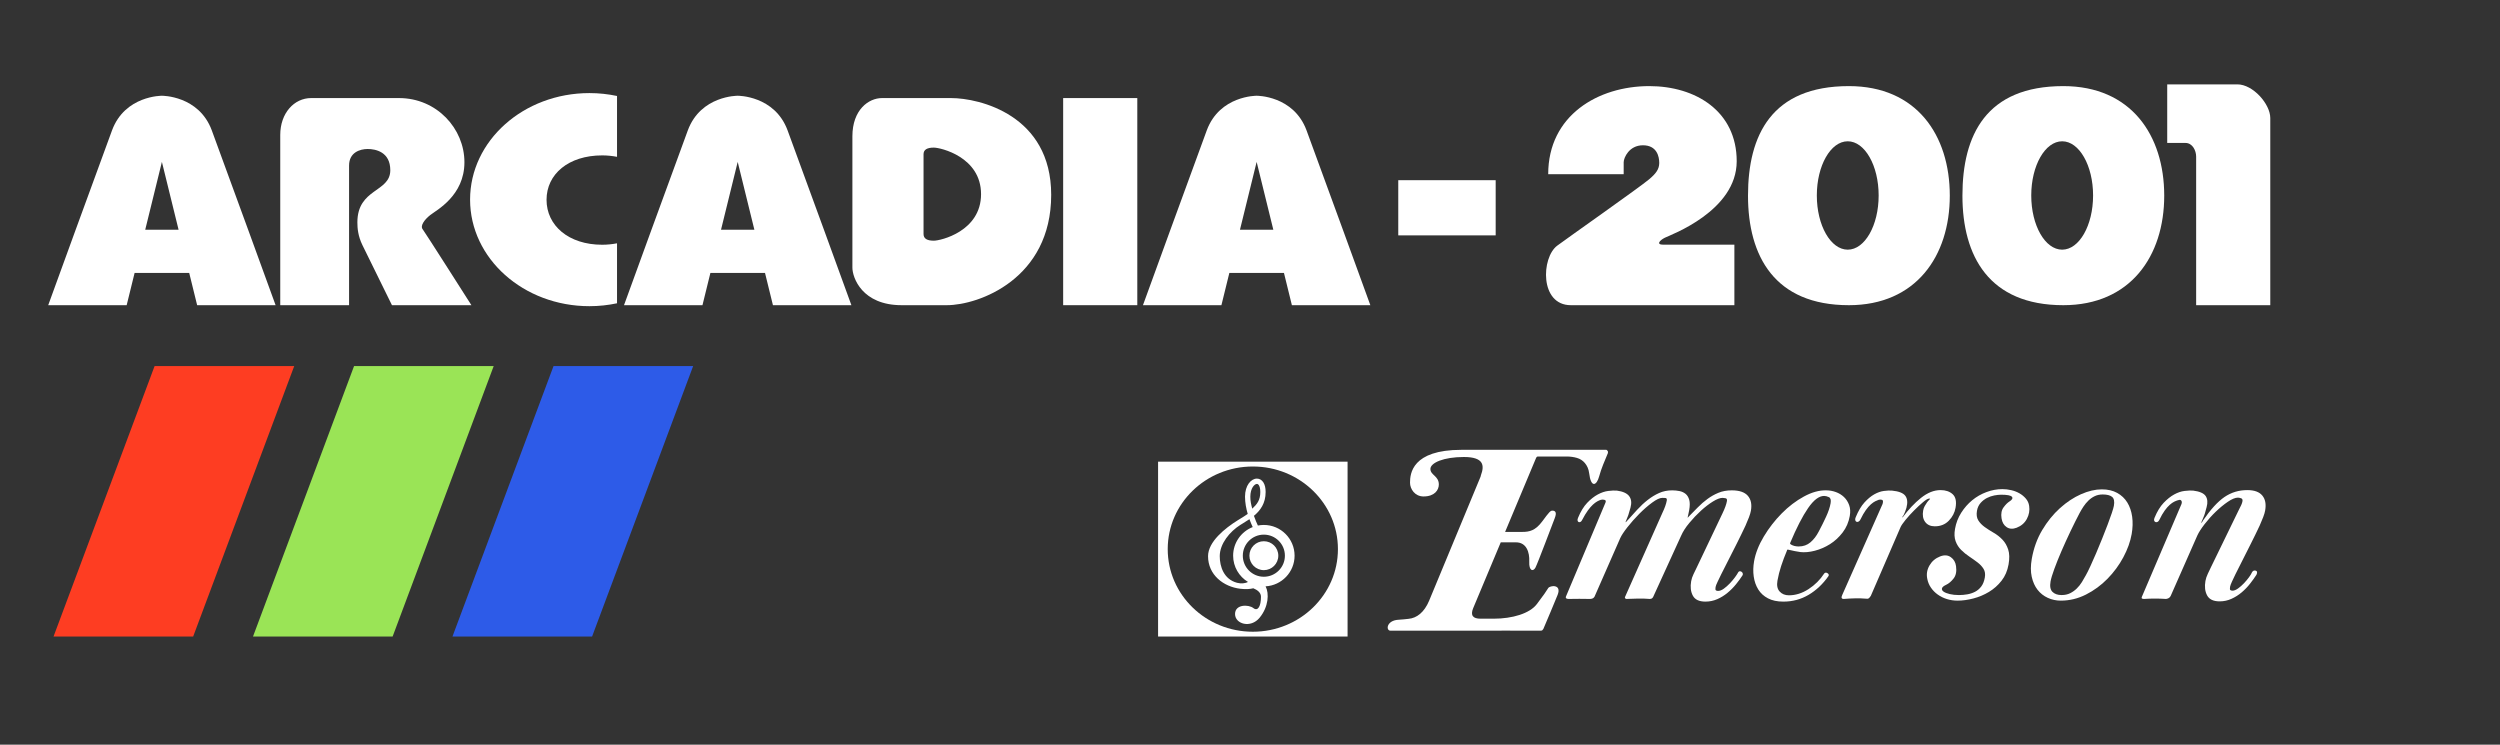 <?xml version="1.0" encoding="UTF-8" standalone="no"?>
<svg
   sodipodi:docname="arcadia.svg"
   id="svg1712"
   style="fill-rule:evenodd;clip-rule:evenodd;stroke-linejoin:round;stroke-miterlimit:1.414;"
   xml:space="preserve"
   version="1.1"
   height="140px"
   width="470px"
   inkscape:version="1.1 (c68e22c387, 2021-05-23)"
   xmlns:inkscape="http://www.inkscape.org/namespaces/inkscape"
   xmlns:sodipodi="http://sodipodi.sourceforge.net/DTD/sodipodi-0.dtd"
   xmlns="http://www.w3.org/2000/svg"
   xmlns:svg="http://www.w3.org/2000/svg"><rect width="100%" height="100%" fill="#333333" stroke="none"/><defs
   id="defs1716" /><sodipodi:namedview
   id="namedview1714"
   pagecolor="#ffffff"
   bordercolor="#666666"
   borderopacity="1.0"
   inkscape:pageshadow="2"
   inkscape:pageopacity="0.0"
   inkscape:pagecheckerboard="0"
   showgrid="false"
   inkscape:zoom="1.6744681"
   inkscape:cx="235"
   inkscape:cy="70.171537"
   inkscape:window-width="1366"
   inkscape:window-height="715"
   inkscape:window-x="-8"
   inkscape:window-y="-8"
   inkscape:window-maximized="1"
   inkscape:current-layer="svg1712" />
    <g
   id="Layer-2">
        <path
   d="M325.565,92.185c-0.924,0 -1.754,0.152 -2.492,0.456c-0.74,0.305 -1.43,0.692 -2.072,1.166c-0.645,0.472 -1.254,1.003 -1.834,1.598c-0.581,0.594 -1.144,1.165 -1.687,1.713c-0.039,0.061 -0.077,0.107 -0.108,0.136c-0.034,0.032 -0.063,0.039 -0.088,0.023c-0.026,-0.015 -0.016,-0.068 0.028,-0.159c0.032,-0.183 0.067,-0.349 0.109,-0.503c0.042,-0.153 0.089,-0.38 0.142,-0.685c0.146,-0.822 0.15,-1.477 0.011,-1.964c-0.139,-0.487 -0.366,-0.859 -0.684,-1.119c-0.317,-0.258 -0.698,-0.434 -1.145,-0.526c-0.446,-0.091 -0.907,-0.136 -1.381,-0.136c-0.897,0 -1.715,0.168 -2.459,0.502c-0.744,0.335 -1.457,0.769 -2.139,1.303c-0.681,0.532 -1.342,1.148 -1.983,1.848c-0.64,0.701 -1.29,1.416 -1.951,2.149c-0.072,0.09 -0.138,0.151 -0.199,0.181c-0.062,0.03 -0.051,-0.03 0.032,-0.181c0.187,-0.428 0.338,-0.808 0.453,-1.143c0.114,-0.336 0.254,-0.806 0.417,-1.416c0.239,-0.884 0.157,-1.599 -0.25,-2.147c-0.407,-0.548 -1.185,-0.897 -2.333,-1.051c-0.442,-0.029 -0.978,-0.007 -1.606,0.069c-0.629,0.076 -1.283,0.296 -1.963,0.662c-0.679,0.366 -1.345,0.89 -1.998,1.577c-0.65,0.684 -1.222,1.621 -1.712,2.808c-0.092,0.213 -0.124,0.389 -0.092,0.526c0.033,0.136 0.099,0.228 0.203,0.273c0.103,0.047 0.217,0.039 0.34,-0.023c0.123,-0.06 0.226,-0.182 0.316,-0.366c0.381,-0.73 0.738,-1.324 1.07,-1.78c0.332,-0.456 0.647,-0.822 0.948,-1.097c0.3,-0.274 0.574,-0.479 0.822,-0.616c0.248,-0.138 0.475,-0.235 0.681,-0.297c0.208,-0.061 0.43,-0.061 0.671,0c0.242,0.062 0.311,0.229 0.206,0.503l-7.439,17.676c-0.06,0.182 -0.032,0.304 0.084,0.364c0.113,0.063 0.242,0.092 0.381,0.092c1.375,-0.029 2.732,-0.029 4.07,0c0.111,0 0.248,-0.022 0.41,-0.068c0.161,-0.046 0.301,-0.16 0.418,-0.342l4.836,-11.009c0.231,-0.518 0.68,-1.202 1.348,-2.054c0.667,-0.852 1.41,-1.69 2.224,-2.513c0.817,-0.823 1.627,-1.531 2.432,-2.123c0.803,-0.594 1.443,-0.892 1.918,-0.892c0.141,0 0.327,0.008 0.563,0.023c0.233,0.017 0.326,0.176 0.271,0.48c-0.053,0.305 -0.151,0.655 -0.289,1.051c-0.141,0.395 -0.32,0.822 -0.54,1.278l-7.024,15.805c-0.049,0.121 -0.031,0.212 0.056,0.272c0.086,0.063 0.16,0.092 0.215,0.092c0.76,-0.029 1.492,-0.052 2.193,-0.068c0.702,-0.015 1.426,0.007 2.17,0.068c0.139,0 0.262,-0.022 0.367,-0.068c0.108,-0.046 0.2,-0.144 0.286,-0.296l5.259,-11.511c0.329,-0.762 0.84,-1.561 1.534,-2.398c0.693,-0.837 1.423,-1.606 2.19,-2.307c0.767,-0.7 1.518,-1.278 2.257,-1.734c0.737,-0.458 1.344,-0.687 1.82,-0.687c0.139,0 0.323,0.023 0.553,0.068c0.23,0.047 0.316,0.223 0.264,0.527c-0.108,0.609 -0.381,1.369 -0.821,2.284l-4.867,10.229c-0.176,0.366 -0.376,0.778 -0.596,1.234c-0.22,0.457 -0.367,0.899 -0.441,1.325c-0.188,1.066 -0.084,1.971 0.316,2.719c0.4,0.745 1.188,1.118 2.362,1.118c0.783,0 1.523,-0.153 2.219,-0.456c0.697,-0.304 1.341,-0.701 1.929,-1.189c0.59,-0.486 1.126,-1.027 1.608,-1.622c0.484,-0.592 0.898,-1.164 1.246,-1.713c0.049,-0.12 0.049,-0.242 0.002,-0.365c-0.049,-0.12 -0.123,-0.212 -0.225,-0.273c-0.101,-0.061 -0.207,-0.092 -0.318,-0.092c-0.112,0 -0.207,0.062 -0.285,0.183c-0.127,0.245 -0.329,0.557 -0.606,0.936c-0.277,0.381 -0.603,0.77 -0.98,1.165c-0.379,0.397 -0.758,0.731 -1.143,1.005c-0.383,0.274 -0.744,0.411 -1.08,0.411c-0.168,0 -0.299,-0.038 -0.399,-0.114c-0.098,-0.076 -0.119,-0.281 -0.06,-0.616c0.038,-0.214 0.168,-0.549 0.389,-1.006c0.22,-0.457 0.44,-0.913 0.66,-1.369l2.894,-5.709c0.265,-0.549 0.548,-1.119 0.848,-1.713c0.301,-0.595 0.578,-1.174 0.831,-1.736c0.251,-0.564 0.472,-1.089 0.655,-1.577c0.184,-0.485 0.305,-0.896 0.365,-1.233c0.21,-1.188 0.016,-2.123 -0.576,-2.809c-0.591,-0.685 -1.601,-1.027 -3.027,-1.027"
   style="fill:#ffffff;fill-rule:nonzero"
   id="path1661" />
        <path
   d="M344.153,94.605c-0.133,0.761 -0.416,1.605 -0.846,2.535c-0.428,0.93 -0.894,1.865 -1.396,2.808c-0.426,0.823 -0.942,1.493 -1.551,2.01c-0.607,0.519 -1.346,0.777 -2.213,0.777c-0.56,0 -1.041,-0.122 -1.445,-0.364c-0.129,-0.062 -0.183,-0.154 -0.161,-0.275c1.202,-2.861 2.331,-5.054 3.382,-6.576c1.052,-1.525 2.053,-2.285 3.003,-2.285c0.281,0 0.582,0.075 0.905,0.227c0.322,0.154 0.43,0.533 0.322,1.142m3.609,2.376c0.134,-0.761 0.092,-1.439 -0.125,-2.032c-0.216,-0.595 -0.54,-1.098 -0.971,-1.508c-0.431,-0.411 -0.943,-0.722 -1.534,-0.937c-0.59,-0.212 -1.194,-0.319 -1.811,-0.319c-1.309,-0.03 -2.705,0.357 -4.189,1.164c-1.485,0.808 -2.875,1.866 -4.168,3.174c-1.294,1.311 -2.416,2.757 -3.366,4.341c-0.951,1.583 -1.56,3.136 -1.83,4.658c-0.176,1.005 -0.198,1.964 -0.066,2.877c0.134,0.914 0.418,1.722 0.853,2.421c0.436,0.702 1.043,1.257 1.825,1.667c0.78,0.411 1.744,0.617 2.89,0.617c1.735,0 3.32,-0.428 4.756,-1.279c1.436,-0.852 2.679,-2.025 3.725,-3.518c0.122,-0.211 0.062,-0.393 -0.176,-0.548c-0.239,-0.151 -0.443,-0.136 -0.615,0.047c-0.771,1.187 -1.754,2.17 -2.953,2.946c-1.2,0.776 -2.43,1.165 -3.689,1.165c-0.727,0 -1.308,-0.236 -1.74,-0.708c-0.435,-0.473 -0.573,-1.149 -0.418,-2.034c0.161,-0.912 0.392,-1.833 0.696,-2.763c0.303,-0.927 0.672,-1.91 1.108,-2.946c-0.025,-0.029 -0.02,-0.06 0.015,-0.09c0.006,-0.031 0.063,-0.045 0.176,-0.045c0.347,0.09 0.766,0.182 1.252,0.274c0.486,0.091 0.84,0.15 1.058,0.182c0.823,0.091 1.733,0.007 2.729,-0.251c0.997,-0.26 1.943,-0.67 2.84,-1.234c0.896,-0.563 1.689,-1.294 2.38,-2.192c0.688,-0.898 1.139,-1.942 1.348,-3.129"
   style="fill:#ffffff;fill-rule:nonzero"
   id="path1663" />
        <path
   d="M363.756,98.945c1.062,0 1.935,-0.351 2.618,-1.051c0.682,-0.701 1.106,-1.508 1.267,-2.422c0.21,-1.186 0.03,-2.039 -0.535,-2.558c-0.566,-0.518 -1.326,-0.777 -2.275,-0.777c-1.232,0 -2.457,0.49 -3.678,1.462c-1.22,0.977 -2.382,2.21 -3.484,3.7c-0.045,-0.061 -0.031,-0.136 0.041,-0.228c0.072,-0.091 0.127,-0.167 0.166,-0.228c0.082,-0.153 0.174,-0.359 0.276,-0.617c0.101,-0.259 0.187,-0.509 0.258,-0.754c0.256,-0.974 0.187,-1.728 -0.21,-2.26c-0.394,-0.533 -1.238,-0.86 -2.533,-0.983c-0.412,-0.029 -0.913,-0.007 -1.5,0.07c-0.588,0.076 -1.191,0.29 -1.81,0.638c-0.623,0.352 -1.237,0.862 -1.844,1.531c-0.608,0.669 -1.156,1.598 -1.645,2.786c-0.095,0.213 -0.118,0.395 -0.076,0.548c0.043,0.153 0.124,0.25 0.24,0.297c0.12,0.045 0.248,0.031 0.387,-0.047c0.139,-0.074 0.252,-0.205 0.342,-0.387c0.351,-0.731 0.695,-1.325 1.027,-1.782c0.332,-0.456 0.648,-0.814 0.944,-1.074c0.297,-0.257 0.568,-0.448 0.814,-0.57c0.244,-0.12 0.457,-0.212 0.636,-0.273c0.206,-0.062 0.415,-0.062 0.629,0c0.213,0.061 0.251,0.32 0.115,0.776l-7.593,17.128c-0.226,0.487 -0.129,0.73 0.291,0.73c0.736,-0.06 1.456,-0.097 2.159,-0.114c0.702,-0.016 1.411,0.008 2.128,0.069c0.162,0.03 0.299,0.007 0.409,-0.069c0.111,-0.075 0.244,-0.234 0.4,-0.479l5.594,-12.926c0.136,-0.303 0.447,-0.754 0.929,-1.347c0.482,-0.594 1.022,-1.188 1.616,-1.782c0.591,-0.594 1.152,-1.111 1.678,-1.553c0.525,-0.441 0.9,-0.662 1.124,-0.662l0.082,0c0.084,0 0.125,0.016 0.119,0.046c-0.005,0.029 -0.066,0.099 -0.183,0.206c-0.117,0.107 -0.248,0.258 -0.395,0.456c-0.146,0.198 -0.293,0.428 -0.435,0.686c-0.145,0.258 -0.242,0.54 -0.297,0.844c-0.156,0.885 -0.029,1.598 0.377,2.147c0.408,0.549 1.015,0.823 1.827,0.823"
   style="fill:#ffffff;fill-rule:nonzero"
   id="path1665" />
        <path
   d="M380.86,93.737c-0.336,-0.395 -0.738,-0.729 -1.207,-0.996c-0.471,-0.269 -0.988,-0.467 -1.553,-0.594c-0.564,-0.128 -1.114,-0.192 -1.645,-0.192c-1.006,0 -2.003,0.183 -2.991,0.551c-0.987,0.365 -1.881,0.877 -2.682,1.532c-0.801,0.658 -1.492,1.442 -2.073,2.359c-0.581,0.914 -0.97,1.924 -1.163,3.021c-0.162,0.917 -0.124,1.695 0.113,2.335c0.236,0.641 0.587,1.191 1.053,1.648c0.462,0.458 0.97,0.869 1.523,1.235c0.549,0.369 1.065,0.734 1.547,1.1c0.48,0.365 0.855,0.771 1.128,1.213c0.271,0.441 0.35,0.983 0.237,1.625c-0.123,0.701 -0.35,1.267 -0.676,1.693c-0.326,0.429 -0.715,0.756 -1.159,0.985c-0.446,0.228 -0.929,0.389 -1.448,0.481c-0.52,0.091 -1.047,0.137 -1.576,0.137c-0.643,0 -1.221,-0.062 -1.731,-0.182c-0.51,-0.122 -0.896,-0.274 -1.156,-0.457c-0.262,-0.183 -0.365,-0.389 -0.311,-0.618c0.055,-0.228 0.309,-0.447 0.766,-0.661c0.52,-0.244 0.996,-0.647 1.43,-1.21c0.435,-0.564 0.586,-1.332 0.449,-2.308c-0.096,-0.73 -0.422,-1.294 -0.982,-1.688c-0.559,-0.397 -1.229,-0.443 -2.008,-0.14c-0.871,0.338 -1.537,0.901 -1.998,1.692c-0.461,0.792 -0.602,1.629 -0.421,2.511c0.114,0.611 0.345,1.166 0.69,1.668c0.345,0.502 0.772,0.937 1.281,1.301c0.508,0.366 1.082,0.647 1.717,0.846c0.637,0.197 1.305,0.297 2.004,0.297c0.949,0 1.947,-0.138 2.988,-0.413c1.041,-0.272 2.014,-0.684 2.924,-1.233c0.907,-0.547 1.694,-1.246 2.363,-2.1c0.667,-0.852 1.106,-1.873 1.315,-3.061c0.199,-1.126 0.176,-2.063 -0.07,-2.808c-0.246,-0.746 -0.613,-1.371 -1.098,-1.873c-0.484,-0.502 -1.029,-0.928 -1.641,-1.278c-0.609,-0.351 -1.169,-0.708 -1.677,-1.074c-0.508,-0.366 -0.91,-0.782 -1.205,-1.256c-0.293,-0.472 -0.376,-1.072 -0.247,-1.805c0.102,-0.577 0.327,-1.066 0.676,-1.461c0.35,-0.396 0.747,-0.709 1.193,-0.936c0.446,-0.229 0.908,-0.388 1.385,-0.48c0.478,-0.091 0.913,-0.137 1.305,-0.137c1.117,0 1.787,0.13 2.008,0.388c0.219,0.259 0.062,0.557 -0.473,0.892c-0.344,0.212 -0.71,0.577 -1.093,1.095c-0.387,0.518 -0.514,1.205 -0.385,2.056c0.117,0.76 0.439,1.318 0.965,1.667c0.525,0.35 1.148,0.388 1.868,0.113c0.868,-0.334 1.512,-0.89 1.929,-1.667c0.416,-0.776 0.56,-1.59 0.431,-2.443c-0.076,-0.517 -0.283,-0.974 -0.619,-1.37"
   style="fill:#ffffff;fill-rule:nonzero"
   id="path1667" />
        <path
   d="M397.407,95.102c-0.049,0.274 -0.178,0.722 -0.385,1.345c-0.209,0.622 -0.467,1.343 -0.779,2.163c-0.313,0.82 -0.656,1.702 -1.033,2.642c-0.375,0.944 -0.754,1.855 -1.131,2.736c-0.381,0.88 -0.739,1.692 -1.08,2.436c-0.342,0.746 -0.633,1.329 -0.877,1.755c-0.209,0.396 -0.451,0.813 -0.725,1.252c-0.273,0.442 -0.595,0.846 -0.967,1.209c-0.373,0.364 -0.787,0.659 -1.248,0.887c-0.461,0.23 -0.998,0.343 -1.613,0.343c-0.726,0 -1.292,-0.199 -1.698,-0.592c-0.407,-0.395 -0.528,-1.049 -0.368,-1.96c0.095,-0.546 0.334,-1.337 0.712,-2.369c0.376,-1.033 0.825,-2.148 1.344,-3.35c0.52,-1.199 1.08,-2.43 1.678,-3.689c0.602,-1.261 1.174,-2.409 1.72,-3.441c0.21,-0.395 0.448,-0.798 0.717,-1.208c0.266,-0.409 0.579,-0.79 0.934,-1.138c0.356,-0.35 0.754,-0.632 1.197,-0.843c0.444,-0.213 0.944,-0.32 1.504,-0.32c0.811,0 1.4,0.153 1.766,0.455c0.367,0.305 0.477,0.867 0.332,1.687m2.523,-0.634c-0.466,-0.762 -1.103,-1.362 -1.905,-1.804c-0.803,-0.442 -1.764,-0.663 -2.882,-0.663c-1.232,0 -2.537,0.305 -3.916,0.913c-1.381,0.611 -2.702,1.485 -3.966,2.626c-1.264,1.143 -2.373,2.512 -3.327,4.112c-0.953,1.598 -1.606,3.403 -1.961,5.412c-0.224,1.278 -0.228,2.407 -0.008,3.38c0.219,0.975 0.587,1.79 1.1,2.443c0.514,0.656 1.153,1.158 1.916,1.508c0.762,0.35 1.578,0.525 2.446,0.525c1.65,0 3.226,-0.381 4.733,-1.142c1.503,-0.76 2.852,-1.749 4.047,-2.969c1.192,-1.217 2.184,-2.565 2.977,-4.042c0.791,-1.476 1.314,-2.931 1.567,-4.361c0.203,-1.158 0.234,-2.247 0.093,-3.266c-0.143,-1.02 -0.447,-1.912 -0.914,-2.672"
   style="fill:#ffffff;fill-rule:nonzero"
   id="path1669" />
        <path
   d="M425.317,93.166c-0.565,-0.685 -1.504,-1.028 -2.818,-1.028c-1.594,0 -3.028,0.434 -4.3,1.302c-1.273,0.868 -2.624,2.352 -4.058,4.455c-0.004,0.029 -0.027,0.075 -0.064,0.135c-0.041,0.064 -0.076,0.108 -0.108,0.138c-0.035,0.029 -0.072,0.076 -0.109,0.137c-0.068,0.061 -0.055,-0.016 0.041,-0.229c0.092,-0.213 0.164,-0.381 0.213,-0.503c0.187,-0.427 0.314,-0.753 0.384,-0.981c0.067,-0.229 0.182,-0.647 0.346,-1.256c0.235,-0.852 0.175,-1.546 -0.177,-2.078c-0.356,-0.533 -1.147,-0.874 -2.379,-1.029c-0.442,-0.029 -0.978,-0.006 -1.607,0.07c-0.628,0.076 -1.274,0.296 -1.942,0.662c-0.666,0.365 -1.324,0.89 -1.976,1.576c-0.651,0.685 -1.223,1.621 -1.712,2.809c-0.091,0.213 -0.117,0.388 -0.072,0.525c0.047,0.137 0.127,0.229 0.246,0.274c0.117,0.046 0.244,0.039 0.381,-0.023c0.137,-0.06 0.248,-0.183 0.338,-0.366c0.352,-0.731 0.694,-1.324 1.027,-1.78c0.332,-0.456 0.647,-0.815 0.946,-1.075c0.296,-0.257 0.566,-0.449 0.812,-0.571c0.245,-0.12 0.471,-0.211 0.678,-0.274c0.267,-0.09 0.453,-0.105 0.554,-0.044c0.1,0.061 0.168,0.151 0.202,0.274c0.035,0.121 0.021,0.274 -0.037,0.456l-7.432,17.403c-0.096,0.212 -0.089,0.341 0.016,0.387c0.101,0.046 0.224,0.069 0.365,0.069c1.386,-0.092 2.757,-0.092 4.111,0c0.139,0 0.301,-0.045 0.485,-0.136c0.185,-0.092 0.32,-0.229 0.408,-0.412l5.035,-11.418c0.269,-0.58 0.721,-1.28 1.355,-2.102c0.635,-0.821 1.331,-1.598 2.088,-2.329c0.759,-0.731 1.52,-1.354 2.283,-1.874c0.76,-0.518 1.395,-0.776 1.899,-0.776c0.139,0 0.328,0.039 0.566,0.114c0.239,0.076 0.33,0.268 0.278,0.571c-0.037,0.213 -0.116,0.45 -0.231,0.709c-0.115,0.258 -0.279,0.587 -0.488,0.982l-5.198,10.686c-0.176,0.366 -0.376,0.786 -0.599,1.257c-0.225,0.474 -0.371,0.923 -0.447,1.349c-0.188,1.066 -0.082,1.97 0.317,2.716c0.401,0.748 1.188,1.12 2.362,1.12c0.784,0 1.525,-0.161 2.223,-0.48c0.7,-0.319 1.339,-0.723 1.914,-1.211c0.574,-0.486 1.098,-1.027 1.566,-1.621c0.467,-0.594 0.876,-1.165 1.224,-1.713c0.186,-0.426 0.134,-0.677 -0.161,-0.754c-0.295,-0.075 -0.521,0.024 -0.682,0.297c-0.099,0.245 -0.287,0.558 -0.562,0.937c-0.277,0.381 -0.597,0.762 -0.957,1.141c-0.361,0.382 -0.734,0.709 -1.117,0.983c-0.385,0.274 -0.731,0.411 -1.039,0.411c-0.166,0 -0.299,-0.038 -0.399,-0.113c-0.097,-0.076 -0.117,-0.282 -0.057,-0.619c0.037,-0.211 0.157,-0.539 0.361,-0.981c0.202,-0.441 0.416,-0.891 0.636,-1.347l2.902,-5.756c0.266,-0.547 0.547,-1.118 0.848,-1.712c0.298,-0.593 0.578,-1.172 0.83,-1.736c0.253,-0.563 0.47,-1.089 0.656,-1.575c0.184,-0.487 0.305,-0.897 0.363,-1.233c0.21,-1.189 0.033,-2.125 -0.531,-2.81"
   style="fill:#ffffff;fill-rule:nonzero"
   id="path1671" />
        <path
   d="M291.063,110.563c-0.406,0.648 -0.813,1.27 -2.147,3.02c-1.332,1.751 -4.582,2.731 -8.094,2.731l-2.488,0c-1.375,0 -1.957,-0.579 -1.375,-1.98c0.229,-0.558 2.611,-6.242 5.183,-12.375l2.858,0c1.959,0 2.584,1.833 2.5,3.625c-0.084,1.791 0.75,1.916 1.166,1.125c0.418,-0.792 3.168,-8.125 3.625,-9.292c0.459,-1.166 0.043,-1.375 -0.375,-1.417c-0.416,-0.041 -0.666,0.25 -1.957,2c-1.293,1.75 -2.418,2 -3.75,2l-3.248,0c2.753,-6.569 5.486,-13.088 5.835,-13.935c0.031,-0.07 0.082,-0.12 0.12,-0.169c0.038,-0.049 0.129,-0.073 0.281,-0.073l5.342,0c0.678,0 1.322,0.088 1.927,0.266c0.602,0.175 1.101,0.499 1.493,0.965c0.39,0.468 0.704,1.088 0.798,1.883c0.341,2.855 1.409,2.397 1.89,0.605c0.387,-1.441 1.016,-2.868 1.632,-4.347c0.055,-0.16 0.038,-0.307 -0.058,-0.434c-0.094,-0.13 -0.171,-0.194 -0.231,-0.194l-15.781,0l-5.774,0l-5.685,0c-9.334,0 -9.666,4.521 -9.666,6.183c0,1.188 0.916,2.584 2.541,2.584c2.084,-0.001 2.875,-1.209 2.875,-2.251c0,-1.624 -1.584,-1.749 -1.584,-2.916c0,-1.166 2.5,-2.251 6.293,-2.251c3.791,0.001 3.875,1.626 3.207,3.418c-0.036,0.095 -0.043,0.184 -0.068,0.278c-3.202,7.731 -9.021,21.785 -9.682,23.346c-0.909,2.152 -2.291,3.245 -3.883,3.386c-0.803,0.072 -0.956,0.123 -1.834,0.166c-2.324,0.114 -2.449,2.06 -1.533,2.06l15.334,0c4.171,0 8.456,-0.032 12.856,0c0.207,0 0.334,-0.04 0.377,-0.121c0.043,-0.079 0.101,-0.152 0.171,-0.217c0.714,-1.706 1.993,-4.668 2.68,-6.399c0.822,-2.081 -1.459,-1.771 -1.772,-1.271"
   style="fill:#ffffff;fill-rule:nonzero"
   id="path1673" />
        <path
   d="M237.603,107.188c1.502,-0.001 2.719,-1.218 2.719,-2.719c0,-1.503 -1.217,-2.719 -2.719,-2.719c-1.502,0 -2.715,1.216 -2.715,2.718c0,1.502 1.213,2.719 2.715,2.719"
   style="fill:#ffffff;fill-rule:nonzero"
   id="path1675" />
        <path
   d="M233.203,98.674l0.483,-0.298c0.392,-0.24 0.803,-0.492 1.209,-0.769c0.21,0.579 0.427,1.081 0.614,1.482c-2.15,0.841 -3.68,2.933 -3.68,5.38c0,2.091 1.121,3.922 2.788,4.935c-0.492,0.284 -1.304,0.358 -2.054,0.159c-2.492,-0.662 -3.25,-3.063 -3.25,-5c0,-2.322 1.865,-4.623 3.89,-5.889m3.093,-7.697c0.053,0 0.215,0 0.376,0.254c0.121,0.191 0.266,0.566 0.266,1.269c0,1.553 -0.629,2.303 -1.516,3.129c-0.212,-0.81 -0.359,-1.389 -0.359,-2.254c0,-1.597 0.79,-2.398 1.233,-2.398m1.307,9.533c2.186,0 3.958,1.771 3.958,3.959c0,2.185 -1.772,3.958 -3.958,3.958c-2.187,0 -3.954,-1.773 -3.954,-3.958c0,-2.188 1.767,-3.959 3.954,-3.959m-4.415,10.178c1.062,0.125 1.812,0.062 2.432,-0.093c0.755,0.308 1.443,0.803 1.443,1.593c0,1.75 -0.563,2.812 -1.438,2.125c-0.875,-0.688 -3.437,-0.75 -3.437,1.125c0,1.875 2.937,2.75 4.625,0.687c1.687,-2.062 1.812,-4.562 1.125,-5.875c-0.004,-0.008 -0.009,-0.012 -0.014,-0.019c3.036,-0.168 5.457,-2.685 5.457,-5.762c0,-3.187 -2.593,-5.779 -5.778,-5.779c-0.384,0 -0.758,0.039 -1.121,0.111c-0.217,-0.457 -0.493,-1.09 -0.744,-1.825c1.212,-1.006 2.2,-2.358 2.2,-4.476c0,-0.757 -0.142,-1.364 -0.421,-1.805c-0.293,-0.463 -0.728,-0.718 -1.221,-0.718c-1.097,0 -2.233,1.27 -2.233,3.398c0,1.124 0.218,2.245 0.508,3.24c-0.451,0.323 -0.931,0.617 -1.408,0.909l-0.49,0.302c-2.349,1.468 -5.561,4.009 -5.561,6.737c0,3.5 2.883,5.749 6.076,6.125"
   style="fill:#ffffff;fill-rule:nonzero"
   id="path1677" />
        <path
   d="M235.531,87.703c8.836,0 16,6.954 16,15.531c0,8.577 -7.164,15.531 -16,15.531c-8.836,0 -16,-6.954 -16,-15.531c0,-8.577 7.164,-15.531 16,-15.531m-17.812,31.969l35.625,0l0,-32.875l-35.625,0l0,32.875Z"
   style="fill:#ffffff;fill-rule:nonzero"
   id="path1679" />
        <path
   d="M55.313,68.825l-26.251,0l-19,50.847l26.251,0l18.999,-50.847Z"
   style="fill:#fe3d22;fill-rule:nonzero"
   id="path1681" />
        <path
   d="M92.813,68.825l-26.251,0l-18.999,50.847l26.249,0l19.001,-50.847Z"
   style="fill:#9ae456;fill-rule:nonzero"
   id="path1683" />
        <path
   d="M130.313,68.825l-26.251,0l-19,50.847l26.25,0l19,-50.847Z"
   style="fill:#2d5be8;fill-rule:nonzero"
   id="path1685" />
        <path
   d="M27.302,43.188l3.136,-12.751l3.135,12.75l-6.271,0Zm9.761,14.188l14.75,0c0,0 -9.563,-26.313 -12,-32.875c-2.438,-6.563 -9.375,-6.5 -9.375,-6.5c0,0 -6.938,-0.063 -9.375,6.5c-2.438,6.562 -12,32.875 -12,32.875l14.75,0l1.491,-6.063l10.268,0l1.491,6.063Z"
   style="fill:#ffffff;fill-rule:nonzero"
   id="path1687" />
        <path
   d="M135.552,43.188l3.136,-12.751l3.135,12.75l-6.271,0Zm9.761,14.188l14.75,0c0,0 -9.563,-26.313 -12,-32.875c-2.438,-6.563 -9.375,-6.5 -9.375,-6.5c0,0 -6.938,-0.063 -9.375,6.5c-2.438,6.562 -12,32.875 -12,32.875l14.75,0l1.491,-6.063l10.268,0l1.491,6.063Z"
   style="fill:#ffffff;fill-rule:nonzero"
   id="path1689" />
        <path
   d="M233.114,43.188l3.136,-12.751l3.135,12.75l-6.271,0Zm9.761,14.188l14.75,0c0,0 -9.563,-26.313 -12,-32.875c-2.438,-6.563 -9.375,-6.5 -9.375,-6.5c0,0 -6.938,-0.063 -9.375,6.5c-2.438,6.562 -12,32.875 -12,32.875l14.75,0l1.491,-6.063l10.268,0l1.491,6.063Z"
   style="fill:#ffffff;fill-rule:nonzero"
   id="path1691" />
        <path
   d="M113.219,46.012c-6.334,0 -10.469,-3.617 -10.469,-8.45c0,-4.832 4.135,-8.349 10.469,-8.349c0.961,0 1.889,0.1 2.781,0.27l0,-11.439c-1.666,-0.352 -3.401,-0.544 -5.187,-0.544c-12.392,0 -22.438,8.968 -22.438,20.031c0,11.063 10.046,20.031 22.438,20.031c1.786,0 3.521,-0.192 5.187,-0.544l0,-11.276c-0.892,0.17 -1.82,0.27 -2.781,0.27"
   style="fill:#ffffff;fill-rule:nonzero"
   id="path1693" />
        <path
   d="M65.625,57.375l0,-26.25c0,-2.438 2,-3.112 3.5,-3.112c1.5,0 4.25,0.55 4.25,3.987c0,4.188 -6.188,3.375 -6.188,9.812c0,1.125 0.125,2.563 0.938,4.25c0.813,1.688 5.563,11.313 5.563,11.313l14.937,0c0,0 -8.75,-13.75 -9.187,-14.313c-0.438,-0.562 0.25,-1.687 1.437,-2.624c1.187,-0.938 6.437,-3.625 6.437,-9.938c0,-6.313 -5.187,-12.063 -12.312,-12.063l-16.5,0c-3.188,0 -5.813,2.813 -5.813,6.938l0,32l12.938,0Z"
   style="fill:#ffffff;fill-rule:nonzero"
   id="path1695" />
        <path
   d="M175.563,45.25c-1.251,0 -1.938,-0.375 -1.938,-1.25l0,-7.5l0,-7.5c0,-0.875 0.687,-1.25 1.937,-1.25c1.25,0 8.875,1.75 8.875,8.75c0,7 -7.625,8.75 -8.875,8.75m3.25,-26.812l-13,0c-2.5,0 -5.563,2.187 -5.563,7.187l0,24.687c0,1.875 1.813,7.063 9.251,7.063l8.5,0c6,0 19.624,-4.938 19.624,-20.75c0,-15 -13.499,-18.187 -18.812,-18.187"
   style="fill:#ffffff;fill-rule:nonzero"
   id="path1697" />
        <rect
   x="199.874"
   y="18.437"
   width="13.938"
   height="38.938"
   style="fill:#ffffff;fill-rule:nonzero"
   id="rect1699" />
        <rect
   x="262.875"
   y="33.875"
   width="18.312"
   height="10.375"
   style="fill:#ffffff;fill-rule:nonzero"
   id="rect1701" />
        <path
   d="M420.625,15.862l-13.188,0l0,11.013l3.438,0c1.312,0 2,1.437 2,2.562l0,27.938l13.937,0l0,-24.063l0,-2.875l0,-8.25c0,-2.625 -3.249,-6.325 -6.187,-6.325"
   style="fill:#ffffff;fill-rule:nonzero"
   id="path1703" />
        <path
   d="M387.688,46.938c-3.21,-0.001 -5.813,-4.562 -5.813,-10.189c0,-5.626 2.603,-10.187 5.813,-10.187c3.209,0 5.812,4.561 5.812,10.187c0,5.627 -2.603,10.188 -5.813,10.188m0.219,-30.75c-14.531,0 -18.969,9.22 -18.969,20.594c0,11.373 5,20.594 18.969,20.594c12.594,0 18.969,-9.221 18.969,-20.594c0,-11.374 -6.25,-20.594 -18.969,-20.594"
   style="fill:#ffffff;fill-rule:nonzero"
   id="path1705" />
        <path
   d="M347.375,46.938c-3.21,-0.001 -5.812,-4.562 -5.812,-10.189c0,-5.626 2.602,-10.187 5.812,-10.187c3.21,0 5.812,4.561 5.812,10.187c0,5.627 -2.602,10.188 -5.812,10.188m0.219,-30.75c-14.532,0 -18.969,9.22 -18.969,20.594c0,11.373 5,20.594 18.969,20.594c12.594,0 18.968,-9.221 18.968,-20.594c0,-11.374 -6.249,-20.594 -18.968,-20.594"
   style="fill:#ffffff;fill-rule:nonzero"
   id="path1707" />
        <path
   d="M291.063,32.75l14.188,0l0,-2.25c0,-0.813 1,-3.187 3.624,-3.187c2.625,0 3.063,2.124 3.063,3.312c0,1.188 -0.625,2 -1.875,3.062c-1.763,1.499 -15.609,11.223 -17.313,12.501c-3,2.25 -3.313,11.187 2.563,11.187l30.75,0l0,-11.375l-13.375,0c-1.375,0 -0.688,-0.812 0.312,-1.312c1,-0.5 13.5,-5.001 13.5,-14.376c0,-9.375 -7.688,-14.124 -16.438,-14.124c-9.625,0 -19,5.499 -19,16.562"
   style="fill:#ffffff;fill-rule:nonzero"
   id="path1709" />
    </g>
</svg>
